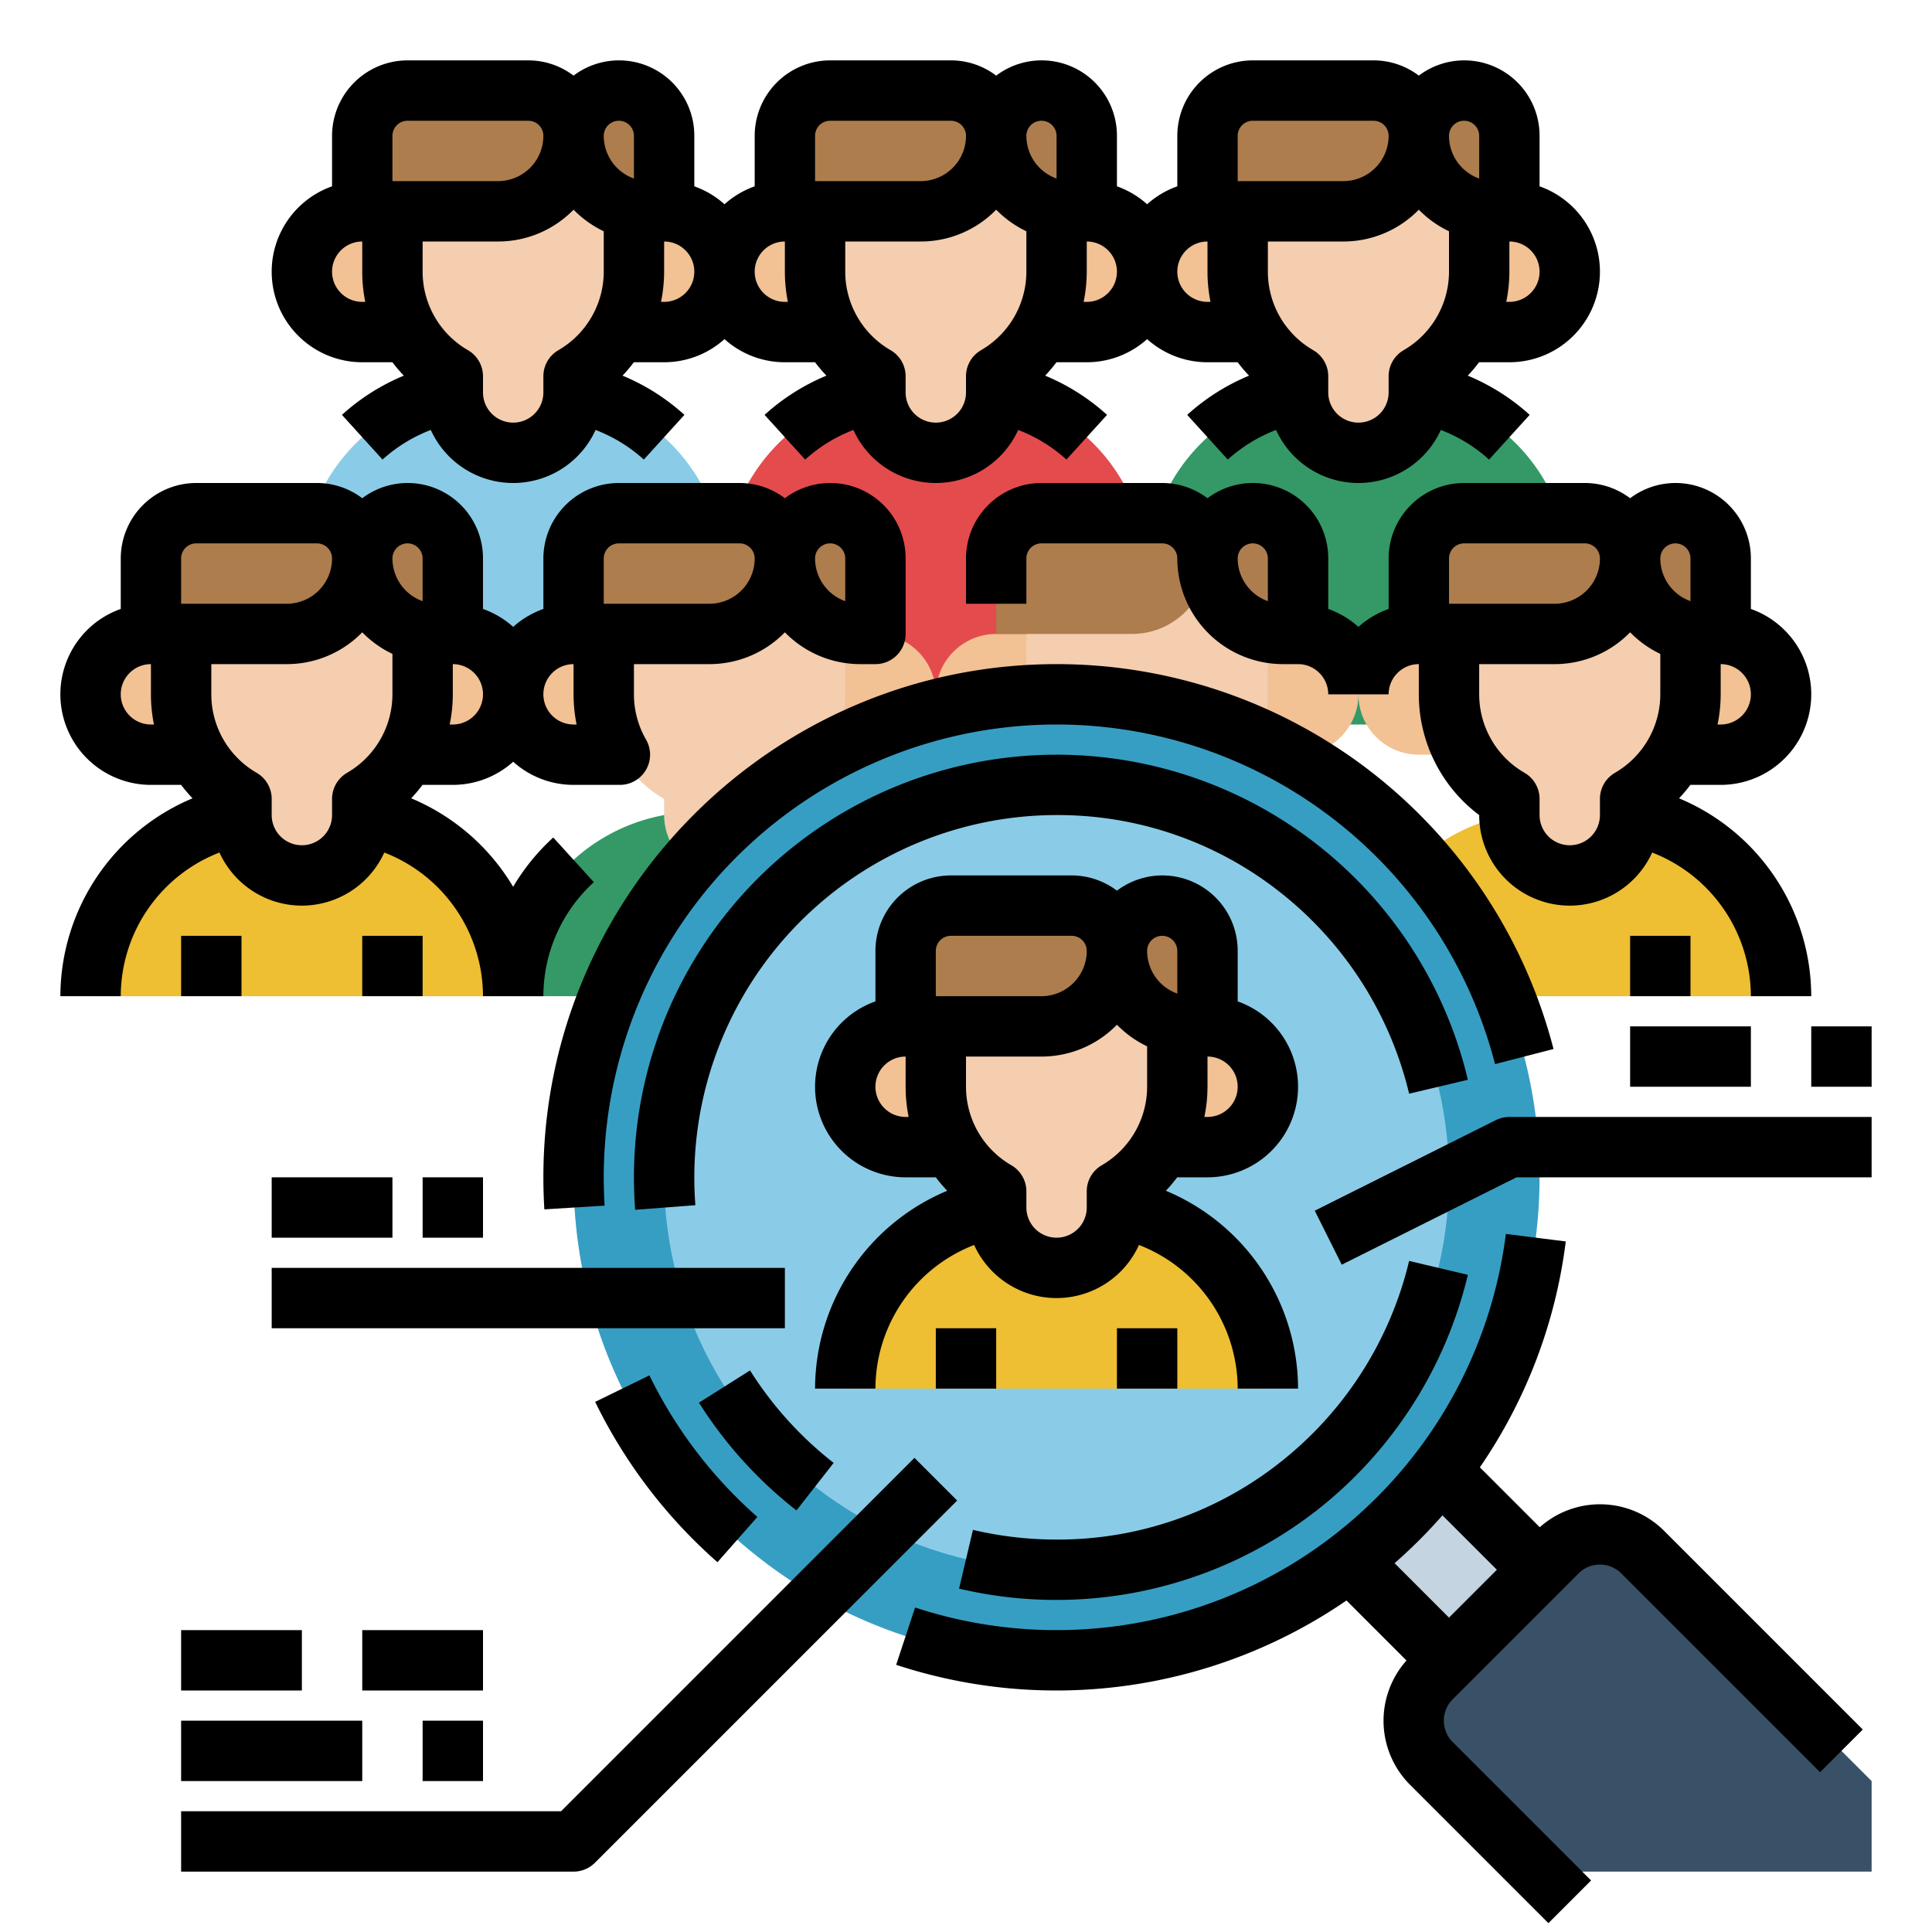 <?xml version="1.0"?>
<svg xmlns="http://www.w3.org/2000/svg" viewBox="0 0 512 512" width="512" height="512"><g id="Fill_out_line" data-name="Fill out line"><path d="M304,152v40H192V152a48.788,48.788,0,0,1,39.22-47.84L232,104h32l.78.16A48.788,48.788,0,0,1,304,152Z" style="fill:#e44b4d"/><path d="M288,56h0a16,16,0,0,1,16,16v0a16,16,0,0,1-16,16H208a16,16,0,0,1-16-16v0a16,16,0,0,1,16-16h80Z" style="fill:#f2c194"/><path d="M280,36V72a32.001,32.001,0,0,1-16,27.72V104a16,16,0,0,1-16,16h0a16,16,0,0,1-16-16V99.72A32.013,32.013,0,0,1,216,72V36Z" style="fill:#f4ceaf"/><path d="M264,36v0a20,20,0,0,1-20,20H208V36a12,12,0,0,1,12-12h32A12,12,0,0,1,264,36Z" style="fill:#ad7d4d"/><path d="M288,36V56h-4a20,20,0,0,1-20-20v0a12,12,0,0,1,12-12h0A12,12,0,0,1,288,36Z" style="fill:#ad7d4d"/><path d="M416,152v40H304V152a48.788,48.788,0,0,1,39.22-47.84L344,104h32l.78.16A48.788,48.788,0,0,1,416,152Z" style="fill:#349966"/><path d="M400,56h0a16,16,0,0,1,16,16v0a16,16,0,0,1-16,16H320a16,16,0,0,1-16-16v0a16,16,0,0,1,16-16h80Z" style="fill:#f2c194"/><path d="M392,36V72a32.001,32.001,0,0,1-16,27.72V104a16,16,0,0,1-16,16h0a16,16,0,0,1-16-16V99.72A32.013,32.013,0,0,1,328,72V36Z" style="fill:#f4ceaf"/><path d="M376,36v0a20,20,0,0,1-20,20H320V36a12,12,0,0,1,12-12h32A12,12,0,0,1,376,36Z" style="fill:#ad7d4d"/><path d="M400,36V56h-4a20,20,0,0,1-20-20v0a12,12,0,0,1,12-12h0A12,12,0,0,1,400,36Z" style="fill:#ad7d4d"/><path d="M192,152v40H80V152a48.788,48.788,0,0,1,39.22-47.84L120,104h32l.78.16A48.788,48.788,0,0,1,192,152Z" style="fill:#8acce7"/><path d="M176,56h0a16,16,0,0,1,16,16v0a16,16,0,0,1-16,16H96A16,16,0,0,1,80,72v0A16,16,0,0,1,96,56h80Z" style="fill:#f2c194"/><path d="M168,36V72a32.001,32.001,0,0,1-16,27.72V104a16,16,0,0,1-16,16h0a16,16,0,0,1-16-16V99.72A32.013,32.013,0,0,1,104,72V36Z" style="fill:#f4ceaf"/><path d="M152,36v0a20,20,0,0,1-20,20H96V36a12,12,0,0,1,12-12H140A12,12,0,0,1,152,36Z" style="fill:#ad7d4d"/><path d="M176,36V56h-4a20,20,0,0,1-20-20v0a12,12,0,0,1,12-12h0A12,12,0,0,1,176,36Z" style="fill:#ad7d4d"/><path d="M344,168h0a16,16,0,0,1,16,16v0a16,16,0,0,1-16,16H264a16,16,0,0,1-16-16v0a16,16,0,0,1,16-16h80Z" style="fill:#f2c194"/><path d="M248,264v0a48.792,48.792,0,0,1,39.223-47.845L288,216h32l.777.155A48.792,48.792,0,0,1,360,264v0Z" style="fill:#395166"/><path d="M336,148v36a32.001,32.001,0,0,1-16,27.72V216a16,16,0,0,1-16,16h0a16,16,0,0,1-16-16V211.72A32.013,32.013,0,0,1,272,184V148Z" style="fill:#f4ceaf"/><path d="M320,148v0a20,20,0,0,1-20,20H264V148a12,12,0,0,1,12-12h32A12,12,0,0,1,320,148Z" style="fill:#ad7d4d"/><path d="M344,148v20h-4a20,20,0,0,1-20-20v0a12,12,0,0,1,12-12h0A12,12,0,0,1,344,148Z" style="fill:#ad7d4d"/><path d="M456,168h0a16,16,0,0,1,16,16v0a16,16,0,0,1-16,16H376a16,16,0,0,1-16-16v0a16,16,0,0,1,16-16h80Z" style="fill:#f2c194"/><path d="M360,264v0a48.792,48.792,0,0,1,39.223-47.845L400,216h32l.777.155A48.792,48.792,0,0,1,472,264v0Z" style="fill:#eebe33"/><path d="M448,148v36a32.001,32.001,0,0,1-16,27.72V216a16,16,0,0,1-16,16h0a16,16,0,0,1-16-16V211.72A32.013,32.013,0,0,1,384,184V148Z" style="fill:#f4ceaf"/><path d="M432,148v0a20,20,0,0,1-20,20H376V148a12,12,0,0,1,12-12h32A12,12,0,0,1,432,148Z" style="fill:#ad7d4d"/><path d="M456,148v20h-4a20,20,0,0,1-20-20v0a12,12,0,0,1,12-12h0A12,12,0,0,1,456,148Z" style="fill:#ad7d4d"/><path d="M120,168h0a16,16,0,0,1,16,16v0a16,16,0,0,1-16,16H40a16,16,0,0,1-16-16v0a16,16,0,0,1,16-16h80Z" style="fill:#f2c194"/><path d="M24,264v0a48.792,48.792,0,0,1,39.223-47.845L64,216H96l.777.155A48.792,48.792,0,0,1,136,264v0Z" style="fill:#eebe33"/><path d="M112,148v36a32.001,32.001,0,0,1-16,27.72V216a16,16,0,0,1-16,16h0a16,16,0,0,1-16-16V211.72A32.013,32.013,0,0,1,48,184V148Z" style="fill:#f4ceaf"/><path d="M96,148v0a20,20,0,0,1-20,20H40V148a12,12,0,0,1,12-12H84A12,12,0,0,1,96,148Z" style="fill:#ad7d4d"/><path d="M120,148v20h-4a20,20,0,0,1-20-20v0a12,12,0,0,1,12-12h0A12,12,0,0,1,120,148Z" style="fill:#ad7d4d"/><path d="M232,168h0a16,16,0,0,1,16,16v0a16,16,0,0,1-16,16H152a16,16,0,0,1-16-16v0a16,16,0,0,1,16-16h80Z" style="fill:#f2c194"/><path d="M136,264v0a48.792,48.792,0,0,1,39.223-47.845L176,216h32l.777.155A48.792,48.792,0,0,1,248,264v0Z" style="fill:#349966"/><path d="M224,148v36a32.001,32.001,0,0,1-16,27.72V216a16,16,0,0,1-16,16h0a16,16,0,0,1-16-16V211.72A32.013,32.013,0,0,1,160,184V148Z" style="fill:#f4ceaf"/><path d="M208,148v0a20,20,0,0,1-20,20H152V148a12,12,0,0,1,12-12H196A12,12,0,0,1,208,148Z" style="fill:#ad7d4d"/><path d="M232,148v20h-4a20,20,0,0,1-20-20v0a12,12,0,0,1,12-12h0A12,12,0,0,1,232,148Z" style="fill:#ad7d4d"/><rect x="359.029" y="379.716" width="33.941" height="56.569" transform="translate(-178.372 385.373) rotate(-45)" style="fill:#c4d4e0"/><circle cx="280" cy="312" r="128" style="fill:#379ec3"/><circle cx="280" cy="312" r="104" style="fill:#8acce7"/><path d="M408,496l-28.686-28.686a16,16,0,0,1,0-22.627l33.373-33.373a16,16,0,0,1,22.627,0L496,472v24Z" style="fill:#395166"/><path d="M320,272h0a16,16,0,0,1,16,16v0a16,16,0,0,1-16,16H240a16,16,0,0,1-16-16v0a16,16,0,0,1,16-16h80Z" style="fill:#f2c194"/><path d="M224,368v0a48.792,48.792,0,0,1,39.223-47.845L264,320h32l.777.155A48.792,48.792,0,0,1,336,368v0Z" style="fill:#eebe33"/><path d="M312,252v36a32.001,32.001,0,0,1-16,27.72V320a16,16,0,0,1-16,16h0a16,16,0,0,1-16-16V315.72A32.013,32.013,0,0,1,248,288V252Z" style="fill:#f4ceaf"/><path d="M296,252v0a20,20,0,0,1-20,20H240V252a12,12,0,0,1,12-12h32A12,12,0,0,1,296,252Z" style="fill:#ad7d4d"/><path d="M320,252v20h-4a20,20,0,0,1-20-20v0a12,12,0,0,1,12-12h0A12,12,0,0,1,320,252Z" style="fill:#ad7d4d"/><path d="M80,240a24.028,24.028,0,0,0,21.841-14.07A40.927,40.927,0,0,1,128,264h16a40.897,40.897,0,0,1,13.379-30.21l-10.758-11.844a56.741,56.741,0,0,0-10.635,13.065,57.038,57.038,0,0,0-27.02-23.451A40.159,40.159,0,0,0,112,207.964V208h8a23.901,23.901,0,0,0,16-6.131A23.901,23.901,0,0,0,152,208h12.278a8,8,0,0,0,6.926-12.004A23.993,23.993,0,0,1,168,184v-8h20a27.912,27.912,0,0,0,20-8.431A27.912,27.912,0,0,0,228,176h4a8,8,0,0,0,8-8V148a19.962,19.962,0,0,0-32-15.962A19.87,19.87,0,0,0,196,128H164a20.023,20.023,0,0,0-20,20v13.376a24.017,24.017,0,0,0-8,4.755A24.018,24.018,0,0,0,128,161.376V148a19.962,19.962,0,0,0-32-15.962A19.87,19.87,0,0,0,84,128H52a20.023,20.023,0,0,0-20,20v13.376A23.998,23.998,0,0,0,40,208h7.994a40.483,40.483,0,0,0,3.031,3.564A56.977,56.977,0,0,0,16,264H32a40.928,40.928,0,0,1,26.159-38.07A24.027,24.027,0,0,0,80,240Zm8-28.28V216a8,8,0,0,1-16,0v-4.28a8.001,8.001,0,0,0-4.007-6.933A24.013,24.013,0,0,1,56,184v-8H76a27.912,27.912,0,0,0,20-8.431,28.13,28.13,0,0,0,8,5.724V184a24.097,24.097,0,0,1-12.005,20.795A8,8,0,0,0,88,211.72ZM120,192h-.831A39.692,39.692,0,0,0,120,184v-8a8,8,0,0,1,0,16Zm100-48a4.004,4.004,0,0,1,4,4v11.314A12.02,12.02,0,0,1,216,148,4.004,4.004,0,0,1,220,144Zm-60,4a4.004,4.004,0,0,1,4-4h32a4.004,4.004,0,0,1,4,4,12.013,12.013,0,0,1-12,12H160Zm-8,28v8a40.116,40.116,0,0,0,.806,8H152a8,8,0,0,1,0-16Zm-44-32a4.004,4.004,0,0,1,4,4v11.314A12.02,12.02,0,0,1,104,148,4.004,4.004,0,0,1,108,144Zm-60,4a4.004,4.004,0,0,1,4-4H84a4.004,4.004,0,0,1,4,4,12.013,12.013,0,0,1-12,12H48Zm-8,44a8,8,0,0,1,0-16v8a40.422,40.422,0,0,0,.798,8Z"/><rect x="48" y="248" width="16" height="16"/><rect x="96" y="248" width="16" height="16"/><rect x="432" y="248" width="16" height="16"/><path d="M420,128H388a20.023,20.023,0,0,0-20,20v13.376a24.016,24.016,0,0,0-8,4.755,24.016,24.016,0,0,0-8-4.755V148a19.962,19.962,0,0,0-32-15.962A19.87,19.87,0,0,0,308,128H276a20.023,20.023,0,0,0-20,20v12h16V148a4.004,4.004,0,0,1,4-4h32a4.004,4.004,0,0,1,4,4,28.031,28.031,0,0,0,28,28h4a8.009,8.009,0,0,1,8,8h16a8.009,8.009,0,0,1,8-8v8a40.036,40.036,0,0,0,16,32.008,23.995,23.995,0,0,0,45.841,9.922A40.927,40.927,0,0,1,464,264h16a56.977,56.977,0,0,0-35.034-52.439A40.159,40.159,0,0,0,448,207.964V208h8a23.998,23.998,0,0,0,8-46.624V148a19.962,19.962,0,0,0-32-15.962A19.87,19.87,0,0,0,420,128Zm-84,31.314A12.02,12.02,0,0,1,328,148a4,4,0,0,1,8,0ZM384,148a4.004,4.004,0,0,1,4-4h32a4.004,4.004,0,0,1,4,4,12.013,12.013,0,0,1-12,12H384Zm40,63.72V216a8,8,0,0,1-16,0v-4.28a8.001,8.001,0,0,0-4.007-6.933A24.013,24.013,0,0,1,392,184v-8h20a27.912,27.912,0,0,0,20-8.431,28.13,28.13,0,0,0,8,5.724V184a24.097,24.097,0,0,1-12.005,20.795A8,8,0,0,0,424,211.72ZM456,192h-.831A39.692,39.692,0,0,0,456,184v-8a8,8,0,0,1,0,16Zm-12-48a4.004,4.004,0,0,1,4,4v11.314A12.02,12.02,0,0,1,440,148,4.004,4.004,0,0,1,444,144Z"/><path d="M96,96h7.994a40.457,40.457,0,0,0,3.021,3.553,56.691,56.691,0,0,0-16.394,10.393L101.379,121.79a40.696,40.696,0,0,1,12.786-7.846,23.987,23.987,0,0,0,43.669,0A40.696,40.696,0,0,1,170.621,121.79l10.758-11.844a56.686,56.686,0,0,0-16.402-10.396A40.199,40.199,0,0,0,168,95.964V96h8a23.899,23.899,0,0,0,16-6.131A23.899,23.899,0,0,0,208,96h7.994a40.457,40.457,0,0,0,3.021,3.553,56.691,56.691,0,0,0-16.394,10.393L213.379,121.79a40.696,40.696,0,0,1,12.786-7.846,23.987,23.987,0,0,0,43.669,0A40.696,40.696,0,0,1,282.621,121.79l10.758-11.844a56.686,56.686,0,0,0-16.402-10.396A40.199,40.199,0,0,0,280,95.964V96h8a23.899,23.899,0,0,0,16-6.131A23.899,23.899,0,0,0,320,96h7.994a40.457,40.457,0,0,0,3.021,3.553,56.691,56.691,0,0,0-16.394,10.393L325.379,121.79a40.696,40.696,0,0,1,12.786-7.846,23.987,23.987,0,0,0,43.669,0A40.696,40.696,0,0,1,394.621,121.79l10.758-11.844a56.686,56.686,0,0,0-16.402-10.396A40.199,40.199,0,0,0,392,95.964V96h8a23.998,23.998,0,0,0,8-46.624V36a19.962,19.962,0,0,0-32-15.962A19.87,19.87,0,0,0,364,16H332a20.023,20.023,0,0,0-20,20V49.376a24.016,24.016,0,0,0-8,4.755,24.016,24.016,0,0,0-8-4.755V36a19.962,19.962,0,0,0-32-15.962A19.87,19.87,0,0,0,252,16H220a20.023,20.023,0,0,0-20,20V49.376a24.016,24.016,0,0,0-8,4.755,24.016,24.016,0,0,0-8-4.755V36a19.962,19.962,0,0,0-32-15.962A19.87,19.87,0,0,0,140,16H108A20.023,20.023,0,0,0,88,36V49.376A23.998,23.998,0,0,0,96,96Zm48,3.72V104a8,8,0,0,1-16,0V99.72a8.001,8.001,0,0,0-4.007-6.933A24.013,24.013,0,0,1,112,72V64h20a27.912,27.912,0,0,0,20-8.431,28.13,28.13,0,0,0,8,5.724V72a24.097,24.097,0,0,1-12.005,20.795A8,8,0,0,0,144,99.72ZM176,80h-.831A39.692,39.692,0,0,0,176,72V64a8,8,0,0,1,0,16Zm80,19.72V104a8,8,0,0,1-16,0V99.72a8.001,8.001,0,0,0-4.007-6.933A24.013,24.013,0,0,1,224,72V64h20a27.912,27.912,0,0,0,20-8.431,28.13,28.13,0,0,0,8,5.724V72a24.097,24.097,0,0,1-12.005,20.795A8,8,0,0,0,256,99.72ZM288,80h-.831A39.692,39.692,0,0,0,288,72V64a8,8,0,0,1,0,16Zm80,19.72V104a8,8,0,0,1-16,0V99.72a8.001,8.001,0,0,0-4.007-6.933A24.013,24.013,0,0,1,336,72V64h20a27.912,27.912,0,0,0,20-8.431,28.13,28.13,0,0,0,8,5.724V72a24.097,24.097,0,0,1-12.005,20.795A8,8,0,0,0,368,99.72ZM400,80h-.831A39.692,39.692,0,0,0,400,72V64a8,8,0,0,1,0,16ZM388,32a4.004,4.004,0,0,1,4,4V47.314A12.02,12.02,0,0,1,384,36,4.004,4.004,0,0,1,388,32Zm-60,4a4.004,4.004,0,0,1,4-4h32a4.004,4.004,0,0,1,4,4,12.013,12.013,0,0,1-12,12H328Zm-8,28v8a40.422,40.422,0,0,0,.798,8H320a8,8,0,0,1,0-16ZM276,32a4.004,4.004,0,0,1,4,4V47.314A12.02,12.02,0,0,1,272,36,4.004,4.004,0,0,1,276,32Zm-60,4a4.004,4.004,0,0,1,4-4h32a4.004,4.004,0,0,1,4,4,12.013,12.013,0,0,1-12,12H216Zm-8,28v8a40.422,40.422,0,0,0,.798,8H208a8,8,0,0,1,0-16ZM164,32a4.004,4.004,0,0,1,4,4V47.314A12.02,12.02,0,0,1,160,36,4.004,4.004,0,0,1,164,32Zm-60,4a4.004,4.004,0,0,1,4-4h32a4.004,4.004,0,0,1,4,4,12.013,12.013,0,0,1-12,12H104ZM96,64v8a40.422,40.422,0,0,0,.798,8H96a8,8,0,0,1,0-16Z"/><path d="M320,312a23.998,23.998,0,0,0,8-46.624V252a19.962,19.962,0,0,0-32-15.962A19.87,19.87,0,0,0,284,232H252a20.023,20.023,0,0,0-20,20v13.376A23.998,23.998,0,0,0,240,312h7.994a40.483,40.483,0,0,0,3.031,3.564A56.977,56.977,0,0,0,216,368h16a40.928,40.928,0,0,1,26.159-38.07,23.987,23.987,0,0,0,43.682 0A40.927,40.927,0,0,1,328,368h16a56.977,56.977,0,0,0-35.034-52.439A40.159,40.159,0,0,0,312,311.964V312Zm0-16h-.831A39.692,39.692,0,0,0,320,288v-8a8,8,0,0,1,0,16Zm-12-48a4.004,4.004,0,0,1,4,4v11.314A12.02,12.02,0,0,1,304,252,4.004,4.004,0,0,1,308,248Zm-60,4a4.004,4.004,0,0,1,4-4h32a4.004,4.004,0,0,1,4,4,12.013,12.013,0,0,1-12,12H248Zm-8,44a8,8,0,0,1,0-16v8a40.422,40.422,0,0,0,.798,8Zm48,19.72V320a8,8,0,0,1-16,0v-4.28a8.001,8.001,0,0,0-4.007-6.933A24.013,24.013,0,0,1,256,288v-8h20a27.912,27.912,0,0,0,20-8.431,28.13,28.13,0,0,0,8,5.724V288a24.097,24.097,0,0,1-12.005,20.795A8,8,0,0,0,288,315.72Z"/><rect x="248" y="352" width="16" height="16"/><rect x="296" y="352" width="16" height="16"/><path d="M411.696,277.999A136.004,136.004,0,0,0,280,176c-74.991,0-136,61.01-136,136,0,2.829.088,5.688.262,8.495l15.97-.99C160.078,317.025,160,314.5,160,312a120.009,120.009,0,0,1,236.205-29.999Z"/><path d="M190.131,414l10.584-12a120.049,120.049,0,0,1-28.616-37.512l-14.376,7.023A135.979,135.979,0,0,0,190.131,414Z"/><path d="M349.99,399.443a112.499,112.499,0,0,0,39.013-61.604l-15.571-3.678a96.422,96.422,0,0,1-33.447,52.796A94.951,94.951,0,0,1,280,408a96.521,96.521,0,0,1-22.161-2.568L254.161,421.002a112.225,112.225,0,0,0,95.829-21.559Z"/><path d="M220.927,387.679a96.219,96.219,0,0,1-22.163-24.5l-13.529,8.543a112.2,112.2,0,0,0,25.838,28.562Z"/><path d="M373.432,289.839l15.571-3.678A112.014,112.014,0,0,0,168,312c0,2.869.11,5.766.326,8.607l15.954-1.215C184.094,316.952,184,314.466,184,312a96.109,96.109,0,0,1,96-96,94.951,94.951,0,0,1,59.984,21.043A96.422,96.422,0,0,1,373.432,289.839Z"/><path d="M408.049,404.735l-15.873-15.874a135.079,135.079,0,0,0,22.767-59.868l-15.876-1.988a120.04,120.04,0,0,1-156.561,98.997l-5.012,15.195a135.863,135.863,0,0,0,119.34-17.05l15.901,15.901a24.01,24.01,0,0,0,.922,32.921l36.687,36.687,11.313-11.314-36.687-36.687a8.008,8.008,0,0,1,0-11.312l4.687-4.687,24-24,4.687-4.687a8.009,8.009,0,0,1,11.313,0l52.687,52.687,11.313-11.314-52.687-52.687A24.009,24.009,0,0,0,408.049,404.735Zm-25.78-3.152,14.417,14.417-12.687,12.687L369.574,414.26A136.995,136.995,0,0,0,382.269,401.583Z"/><path d="M396.422,296.845l-48,24,7.155,14.311L401.889,312H496V296H400A7.996,7.996,0,0,0,396.422,296.845Z"/><rect x="432" y="272" width="32" height="16"/><rect x="480" y="272" width="16" height="16"/><rect x="72" y="336" width="136" height="16"/><rect x="72" y="312" width="32" height="16"/><rect x="112" y="312" width="16" height="16"/><path d="M242.343,386.343,148.686,480H48v16H152a8,8,0,0,0,5.657-2.343l96-96Z"/><rect x="48" y="456" width="48" height="16"/><rect x="112" y="456" width="16" height="16"/><rect x="48" y="432" width="32" height="16"/><rect x="96" y="432" width="32" height="16"/></g></svg>
